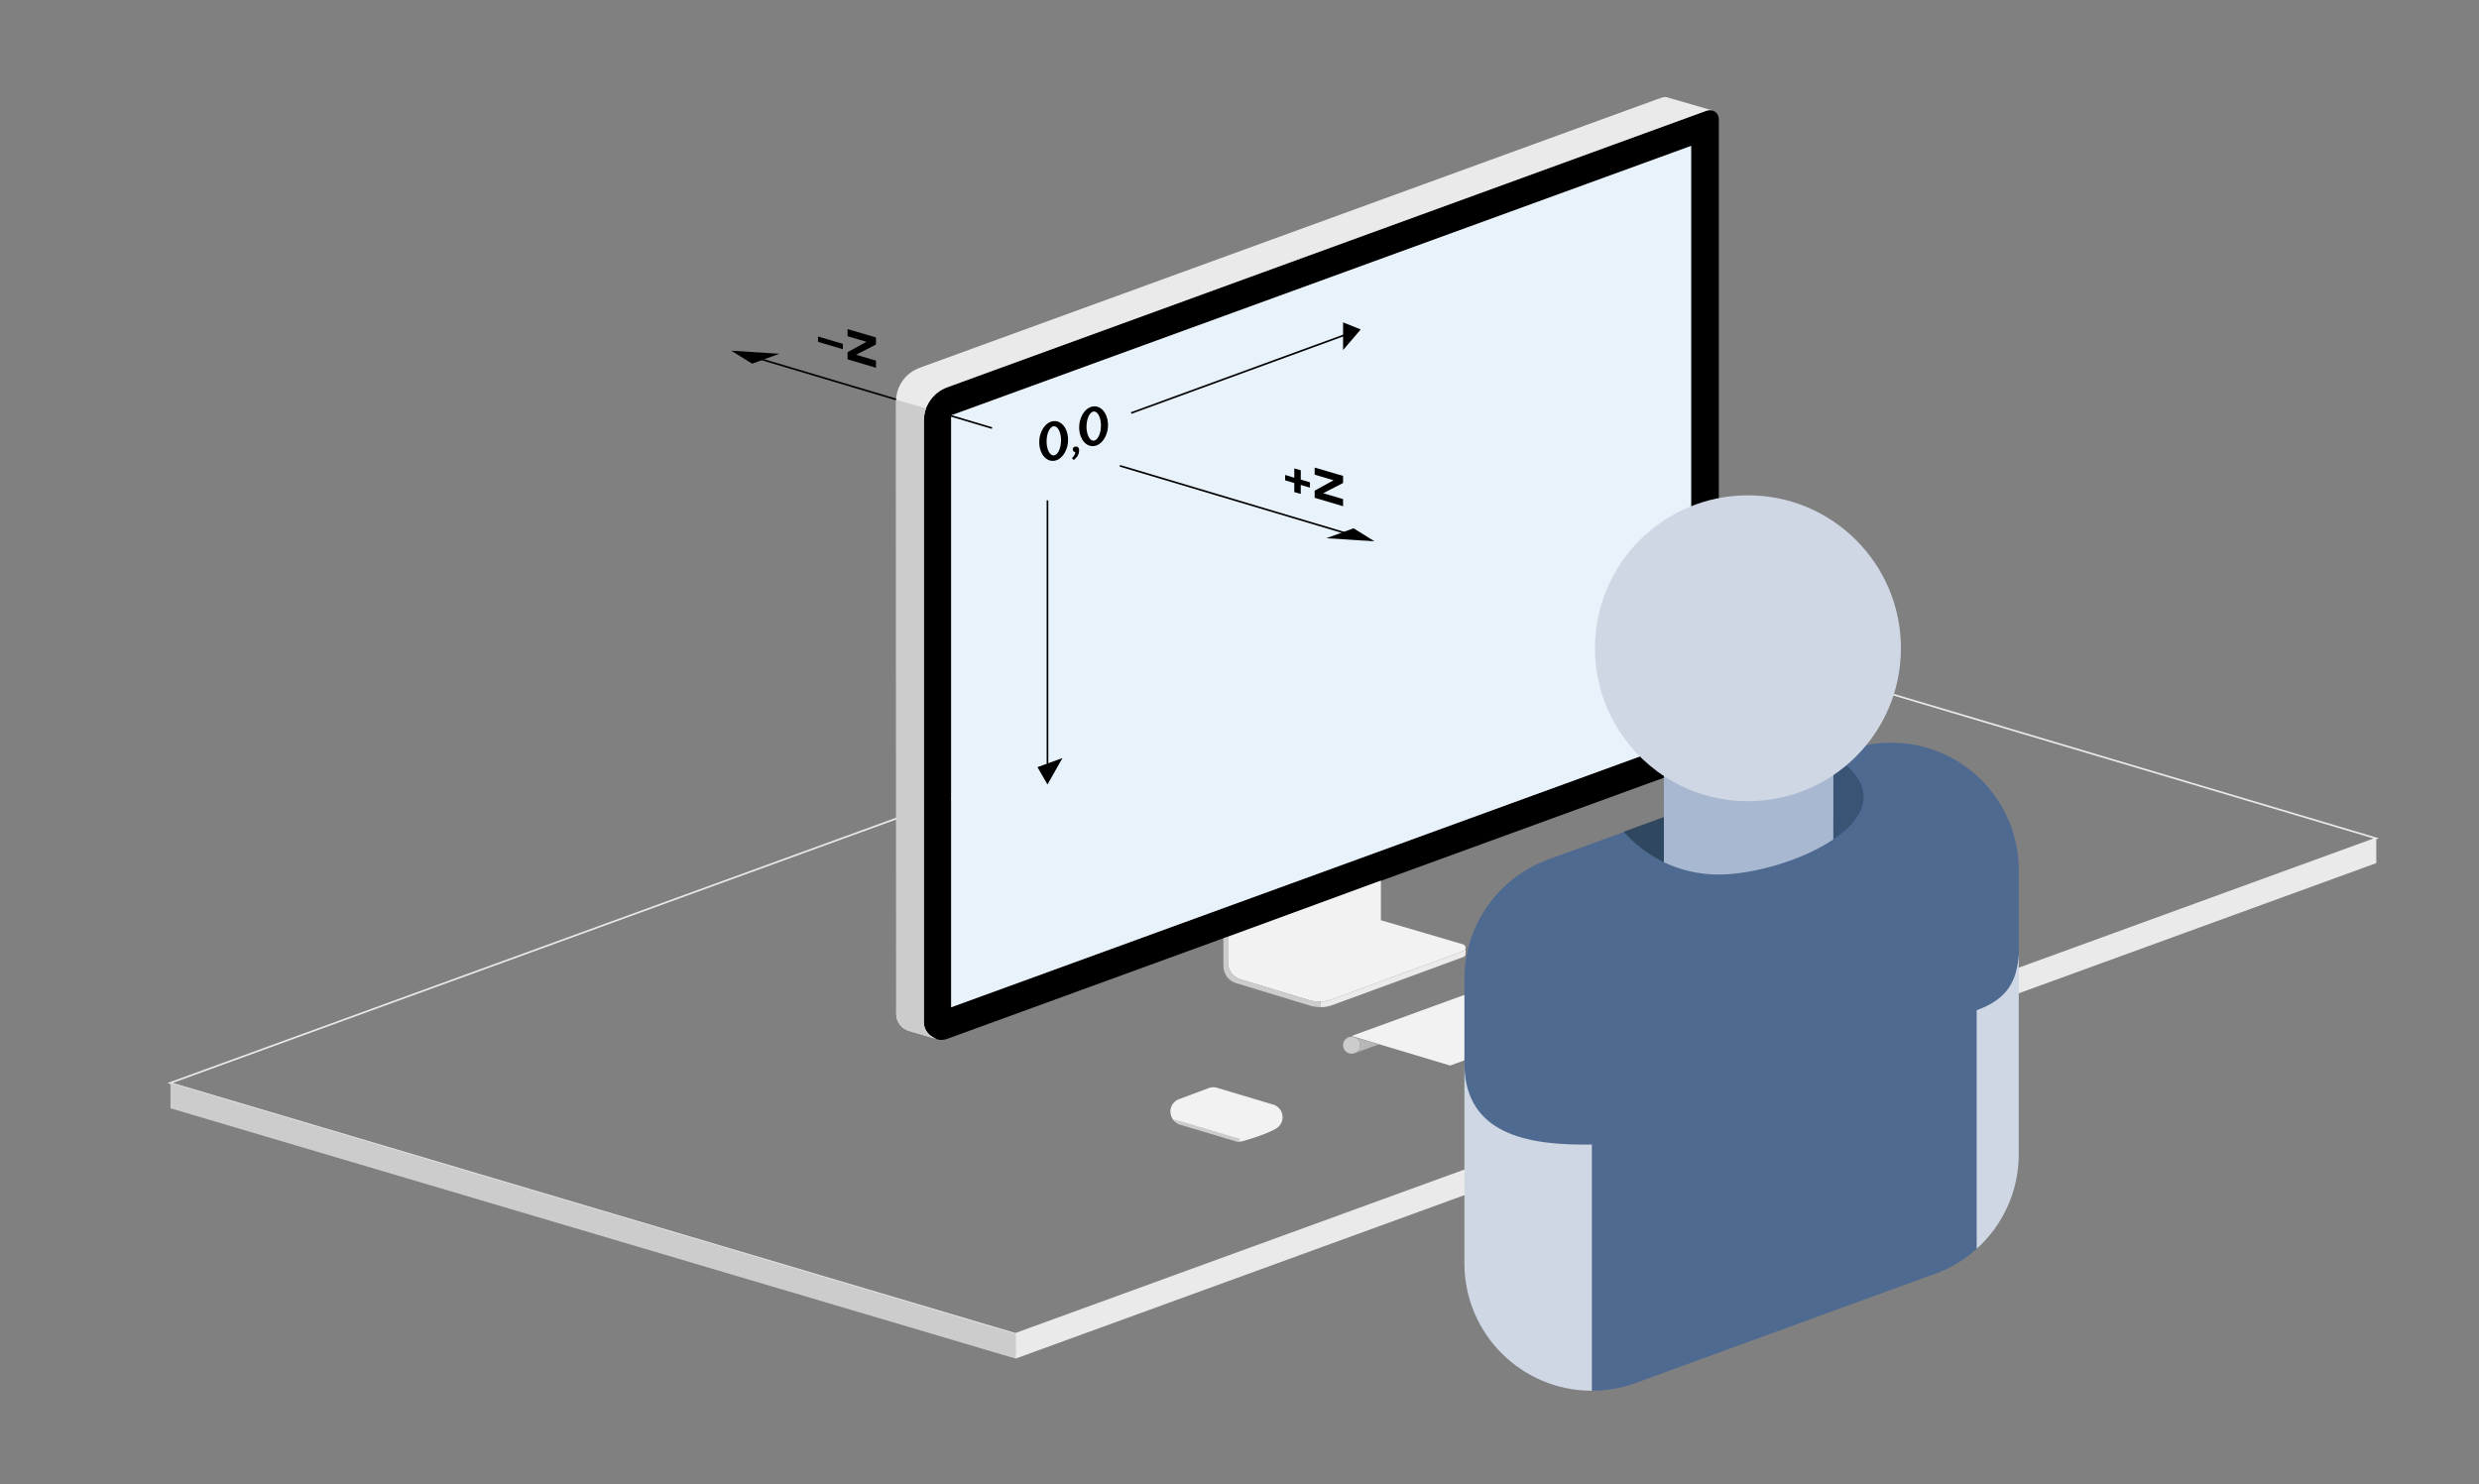 <?xml version="1.0" encoding="utf-8"?>
<!-- Generator: Adobe Illustrator 16.0.0, SVG Export Plug-In . SVG Version: 6.00 Build 0)  -->
<!DOCTYPE svg PUBLIC "-//W3C//DTD SVG 1.1//EN" "http://www.w3.org/Graphics/SVG/1.1/DTD/svg11.dtd">
<svg version="1.1" xmlns="http://www.w3.org/2000/svg" xmlns:xlink="http://www.w3.org/1999/xlink" x="0px" y="0px" width="369px"
	 height="221px" viewBox="0 0 369 221" enable-background="new 0 0 369 221" xml:space="preserve">
<rect x="0" y="0" width="369" height="221" fill="#808080" stroke="none"/>
<g id="Layer_2">
	<polygon fill="none" stroke="#EAEAEA" stroke-width="0.25" stroke-miterlimit="10" points="25.311,161.252 151.149,198.607 
		353.709,124.829 228.046,87.408 	"/>
	<path d="M251.719,21.73v88.122l-110.135,40.115V61.845L251.719,21.73z M254.02,16.486L140.916,57.697
		c-1.973,0.761-3.416,2.707-3.416,4.949l0,0l-0.002,0.146l0,89.37l0,0c0,1.456,1.18,2.677,2.635,2.677l0,0
		c0.287,0,0.597-0.077,0.855-0.161l113.853-41.497c0.562-0.15,1.006-0.683,1.007-1.293v-0.029V17.906l0-0.183l0,0
		c0-0.728-0.59-1.318-1.318-1.318l0,0c-0.122,0-0.24,0.017-0.352,0.048L254.02,16.486z"/>
	<polygon fill="#E8F2FB" points="251.719,21.73 251.719,109.852 141.583,149.967 141.583,61.845 	"/>
	<line fill="none" stroke="#000000" stroke-width="0.25" stroke-miterlimit="10" x1="155.917" y1="74.5" x2="155.917" y2="113.75"/>
	
		<line fill="none" stroke="#000000" stroke-width="0.25" stroke-miterlimit="10" x1="168.374" y1="61.496" x2="200.125" y2="49.891"/>
	
		<line fill="none" stroke="#000000" stroke-width="0.25" stroke-miterlimit="10" x1="166.686" y1="69.354" x2="201.183" y2="79.646"/>
	
		<line fill="none" stroke="#000000" stroke-width="0.25" stroke-miterlimit="10" x1="147.665" y1="63.738" x2="113.167" y2="53.445"/>
	<polygon points="199.917,52.12 199.917,48 202.539,49.055 	"/>
	<polygon points="197.428,80.135 201.478,78.66 204.592,80.597 	"/>
	<polygon points="116.006,52.676 111.956,54.151 108.842,52.214 	"/>
	<polygon points="154.426,114.224 155.917,116.804 158.148,112.868 	"/>
	<path fill="#F2F2F2" d="M184.984,169.91c-0.145,0.041-0.299,0.053-0.456,0.053l0,0c-0.212,0-0.416-0.033-0.607-0.096l-8.397-2.51
		c-0.765-0.27-1.313-0.999-1.313-1.855l0,0c0-0.848,0.538-1.57,1.291-1.847l4.502-1.685c0.187-0.059,0.386-0.09,0.592-0.09l0,0
		c0.151,0,0.299,0.017,0.441,0.049l8.643,2.586c0.724,0.29,1.234,0.998,1.234,1.825l0,0c0,0.688-0.354,1.293-0.889,1.645
		C190.024,167.986,188.878,168.799,184.984,169.91z"/>
	<path fill="#CCCCCC" d="M202.448,155.624c0,0.699-0.566,1.265-1.266,1.265l0,0c-0.699,0-1.265-0.566-1.265-1.265l0,0
		c0-0.698,0.566-1.265,1.265-1.265l0,0C201.881,154.359,202.448,154.926,202.448,155.624L202.448,155.624z"/>
	<polygon fill="#F2F2F2" points="215.854,158.654 249.085,146.55 234.339,142.172 201.183,154.249 	"/>
	<path fill="#B7B7B7" d="M201.427,156.889l3.823-1.393l-3.649-1.064c0,0,0.826,0.307,0.847,1.192S201.427,156.889,201.427,156.889z"
		/>
	<polygon points="195.688,69.618 195.688,70.675 198.5,71.509 195.688,73.057 195.688,74.117 199.917,75.372 199.917,74.311 
		196.965,73.436 199.917,71.914 199.917,70.857 	"/>
	<polygon points="192.656,73.266 193.615,73.542 193.615,72.201 194.99,72.609 194.99,71.812 193.615,71.404 193.625,70.023 
		192.656,69.743 192.656,71.128 191.294,70.719 191.294,71.516 192.656,71.925 	"/>
	<polygon points="126.158,49.003 126.158,50.06 128.97,50.894 126.158,52.441 126.158,53.502 130.387,54.756 130.387,53.696 
		127.436,52.82 130.387,51.298 130.387,50.242 	"/>
	<polygon points="125.46,51.994 125.46,51.197 121.764,50.104 121.764,50.9 	"/>
	<g>
		<path d="M159.846,68.495l-0.294-0.27c0.168-0.168,0.292-0.321,0.372-0.459c0.08-0.138,0.126-0.285,0.138-0.441
			c-0.132-0.024-0.227-0.07-0.285-0.138c-0.058-0.068-0.087-0.16-0.087-0.276c0-0.12,0.039-0.221,0.117-0.303
			c0.078-0.082,0.189-0.123,0.333-0.123c0.16,0,0.282,0.049,0.366,0.147s0.126,0.235,0.126,0.411c0,0.26-0.055,0.499-0.165,0.717
			C160.357,67.978,160.15,68.223,159.846,68.495z"/>
	</g>
	<path d="M158.969,65.863c-0.156,1.633-1.237,2.866-2.414,2.753c-1.176-0.112-2.004-1.527-1.848-3.16
		c0.156-1.633,1.237-2.865,2.414-2.753S159.125,64.23,158.969,65.863z M156.915,63.463c-0.595-0.015-1.1,0.947-1.13,2.147
		c-0.03,1.201,0.426,2.187,1.019,2.201c0.595,0.015,1.1-0.947,1.131-2.147C157.963,64.463,157.508,63.478,156.915,63.463z"/>
	<path d="M164.913,63.667c-0.156,1.633-1.237,2.866-2.414,2.753c-1.176-0.112-2.004-1.527-1.848-3.16
		c0.156-1.633,1.237-2.865,2.414-2.753S165.068,62.034,164.913,63.667z M162.858,61.266c-0.595-0.015-1.1,0.947-1.13,2.147
		c-0.03,1.201,0.426,2.187,1.019,2.201c0.595,0.015,1.1-0.947,1.131-2.147C163.907,62.267,163.451,61.281,162.858,61.266z"/>
	<path fill="#EAEAEA" d="M139.708,154.795l-4.458-1.313c-1.073-0.333-1.852-1.334-1.852-2.517l0,0l0.011-1.112l-0.026-89.984
		l-0.001-0.127l0,0c0-2.328,1.509-4.304,3.603-5.001l0.118-0.059l109.4-39.848l1.037-0.355c0.091-0.02,0.185-0.03,0.281-0.03l0,0
		c0.142,0,0.279,0.022,0.407,0.064l6.726,1.95c-0.156-0.037-0.422-0.064-0.422-0.064l0,0c-0.122,0-0.24,0.017-0.352,0.048
		l-0.159,0.034L140.916,57.691c-1.973,0.761-3.416,2.707-3.416,4.949l0,0l-0.002,0.146l0,89.37l0,0
		C137.498,153.494,138.413,154.414,139.708,154.795z"/>
	<path fill="#F2F2F2" d="M182.781,139.48v3.819l0,0c0,1.191,0.79,2.198,1.875,2.524l10.196,3.086
		c0.484,0.146,0.998,0.225,1.529,0.226l0,0c0.629,0,1.232-0.11,1.791-0.312l19.63-7.214c0.207-0.071,0.356-0.268,0.356-0.499l0,0
		c0-0.243-0.163-0.447-0.386-0.508l-12.226-3.588v-5.904L182.781,139.48z"/>
	<path fill="#CCCCCC" d="M196.545,149.967c0,0-0.913-0.06-1.341-0.172l-11.285-3.437c-1.053-0.346-1.813-1.337-1.813-2.505l0,0
		v-4.161l0.678-0.212v3.819l0,0c0,1.191,0.79,2.198,1.875,2.524l10.196,3.086c1.02,0.247,1.69,0.223,1.69,0.223"/>
	<path fill="#EAEAEA" d="M218.155,141.11L218.155,141.11c0,0.231-0.149,0.428-0.356,0.499l-19.63,7.214
		c-0.559,0.202-1.127,0.312-1.623,0.309l0,0l-0.007,0.834l0,0c0.704,0,1.375-0.138,1.989-0.388l19.267-7.075
		c0.209-0.068,0.361-0.267,0.361-0.5l0,0L218.155,141.11z"/>
	<path fill="#CCCCCC" d="M174.583,166.628l1.518,0.413l7.792,2.328c0.178,0.057,0.367,0.088,0.564,0.088l0,0l0.142,0.584l0,0
		c-0.212,0-0.416-0.033-0.607-0.096l-8.397-2.51c-0.395-0.139-0.731-0.4-0.965-0.738L174.583,166.628z"/>
	<polygon fill="#CCCCCC" points="151.167,202.285 151.167,198.607 25.375,161.25 25.375,165.016 	"/>
	<polygon fill="#EAEAEA" points="353.709,124.829 353.709,128.512 151.167,202.285 151.167,198.607 	"/>
	<path fill="#CCCCCC" d="M137.838,60.797c-0.275,0.625-0.338,1.843-0.338,1.843l-0.002,0.146l0,89.37l0,0
		c0,1.338,0.915,2.258,2.21,2.64l-4.458-1.313c-1.073-0.333-1.852-1.334-1.852-2.517l0,0l0.011-1.112l-0.026-89.984l0.004-0.353
		L137.838,60.797z"/>
</g>
<g id="Layer_3">
	<path fill="#4F6A91" d="M298.542,171.812l-1.042,0.958c0,3.563-1.715,5.359-2.542,7.938c-0.47,1.466,0.666,3.972-0.729,5.23
		c-1.806,1.63-3.927,2.918-6.261,3.762c-0.271,0.098-0.545,0.19-0.821,0.276l-43.564,15.9c-2.064,0.771-4.299,1.191-6.632,1.191l0,0
		c-1.389-0.537-3.189-4.22-4.514-7.365c-1.51-3.585-5.688-6.454-5.688-12.036l2.917-3.792l-6.292-5.333l-5.398-17.375v-15.364l0,0
		c0-8.205,5.207-15.196,12.498-17.843l7.981-2.893l37.15-13.543c1.86-0.609,3.848-0.939,5.911-0.939l0,0
		c10.482,0,18.977,8.497,18.977,18.978l0,0v13.646L298.542,171.812z"/>
	<path fill="#CFD7E5" d="M235.69,170.423L235.69,170.423c-9.784,0-17.713-2.367-17.713-12.149v29.818
		c0,10.479,8.494,18.977,18.975,18.977l0,0v-36.662L235.69,170.423z"/>
	<path fill="#CFD7E5" d="M294.231,185.938v-35.524c4.732-1.71,5.983-4.477,6.262-8.335v29.772l0,0
		C300.493,177.439,298.077,182.466,294.231,185.938"/>
	<path fill="#A8B8D0" d="M272.908,124.973c-4.67,3.156-11.991,5.24-17.063,5.24l0,0c-2.925,0-5.701-0.646-8.174-1.829l-0.006-18.817
		c0.039,0.025,0.079,0.014,0.119,0.039c3.566,2.319,7.822,3.667,12.395,3.667l0,0c4.717,0,9.097-1.434,12.73-3.889L272.908,124.973z
		"/>
	<path fill="#2F4860" d="M247.665,128.381c-0.741-0.355-1.454-0.775-2.139-1.221c-1.43-0.93-2.726-2.046-3.854-3.315l5.991-2.184
		L247.665,128.381z"/>
	<path fill="#395475" d="M272.908,112.465c6.955,4.583,4.978,9.156-0.013,12.518L272.908,112.465z"/>
	<path fill="#CFD7E5" d="M282.953,96.521c0,12.574-10.195,22.771-22.771,22.771l0,0c-4.571,0-8.829-1.348-12.395-3.667
		c-6.245-4.062-10.375-11.102-10.375-19.104l0,0c0-12.575,10.193-22.773,22.77-22.773l0,0
		C272.758,73.748,282.953,83.946,282.953,96.521L282.953,96.521z"/>
</g>
</svg>
